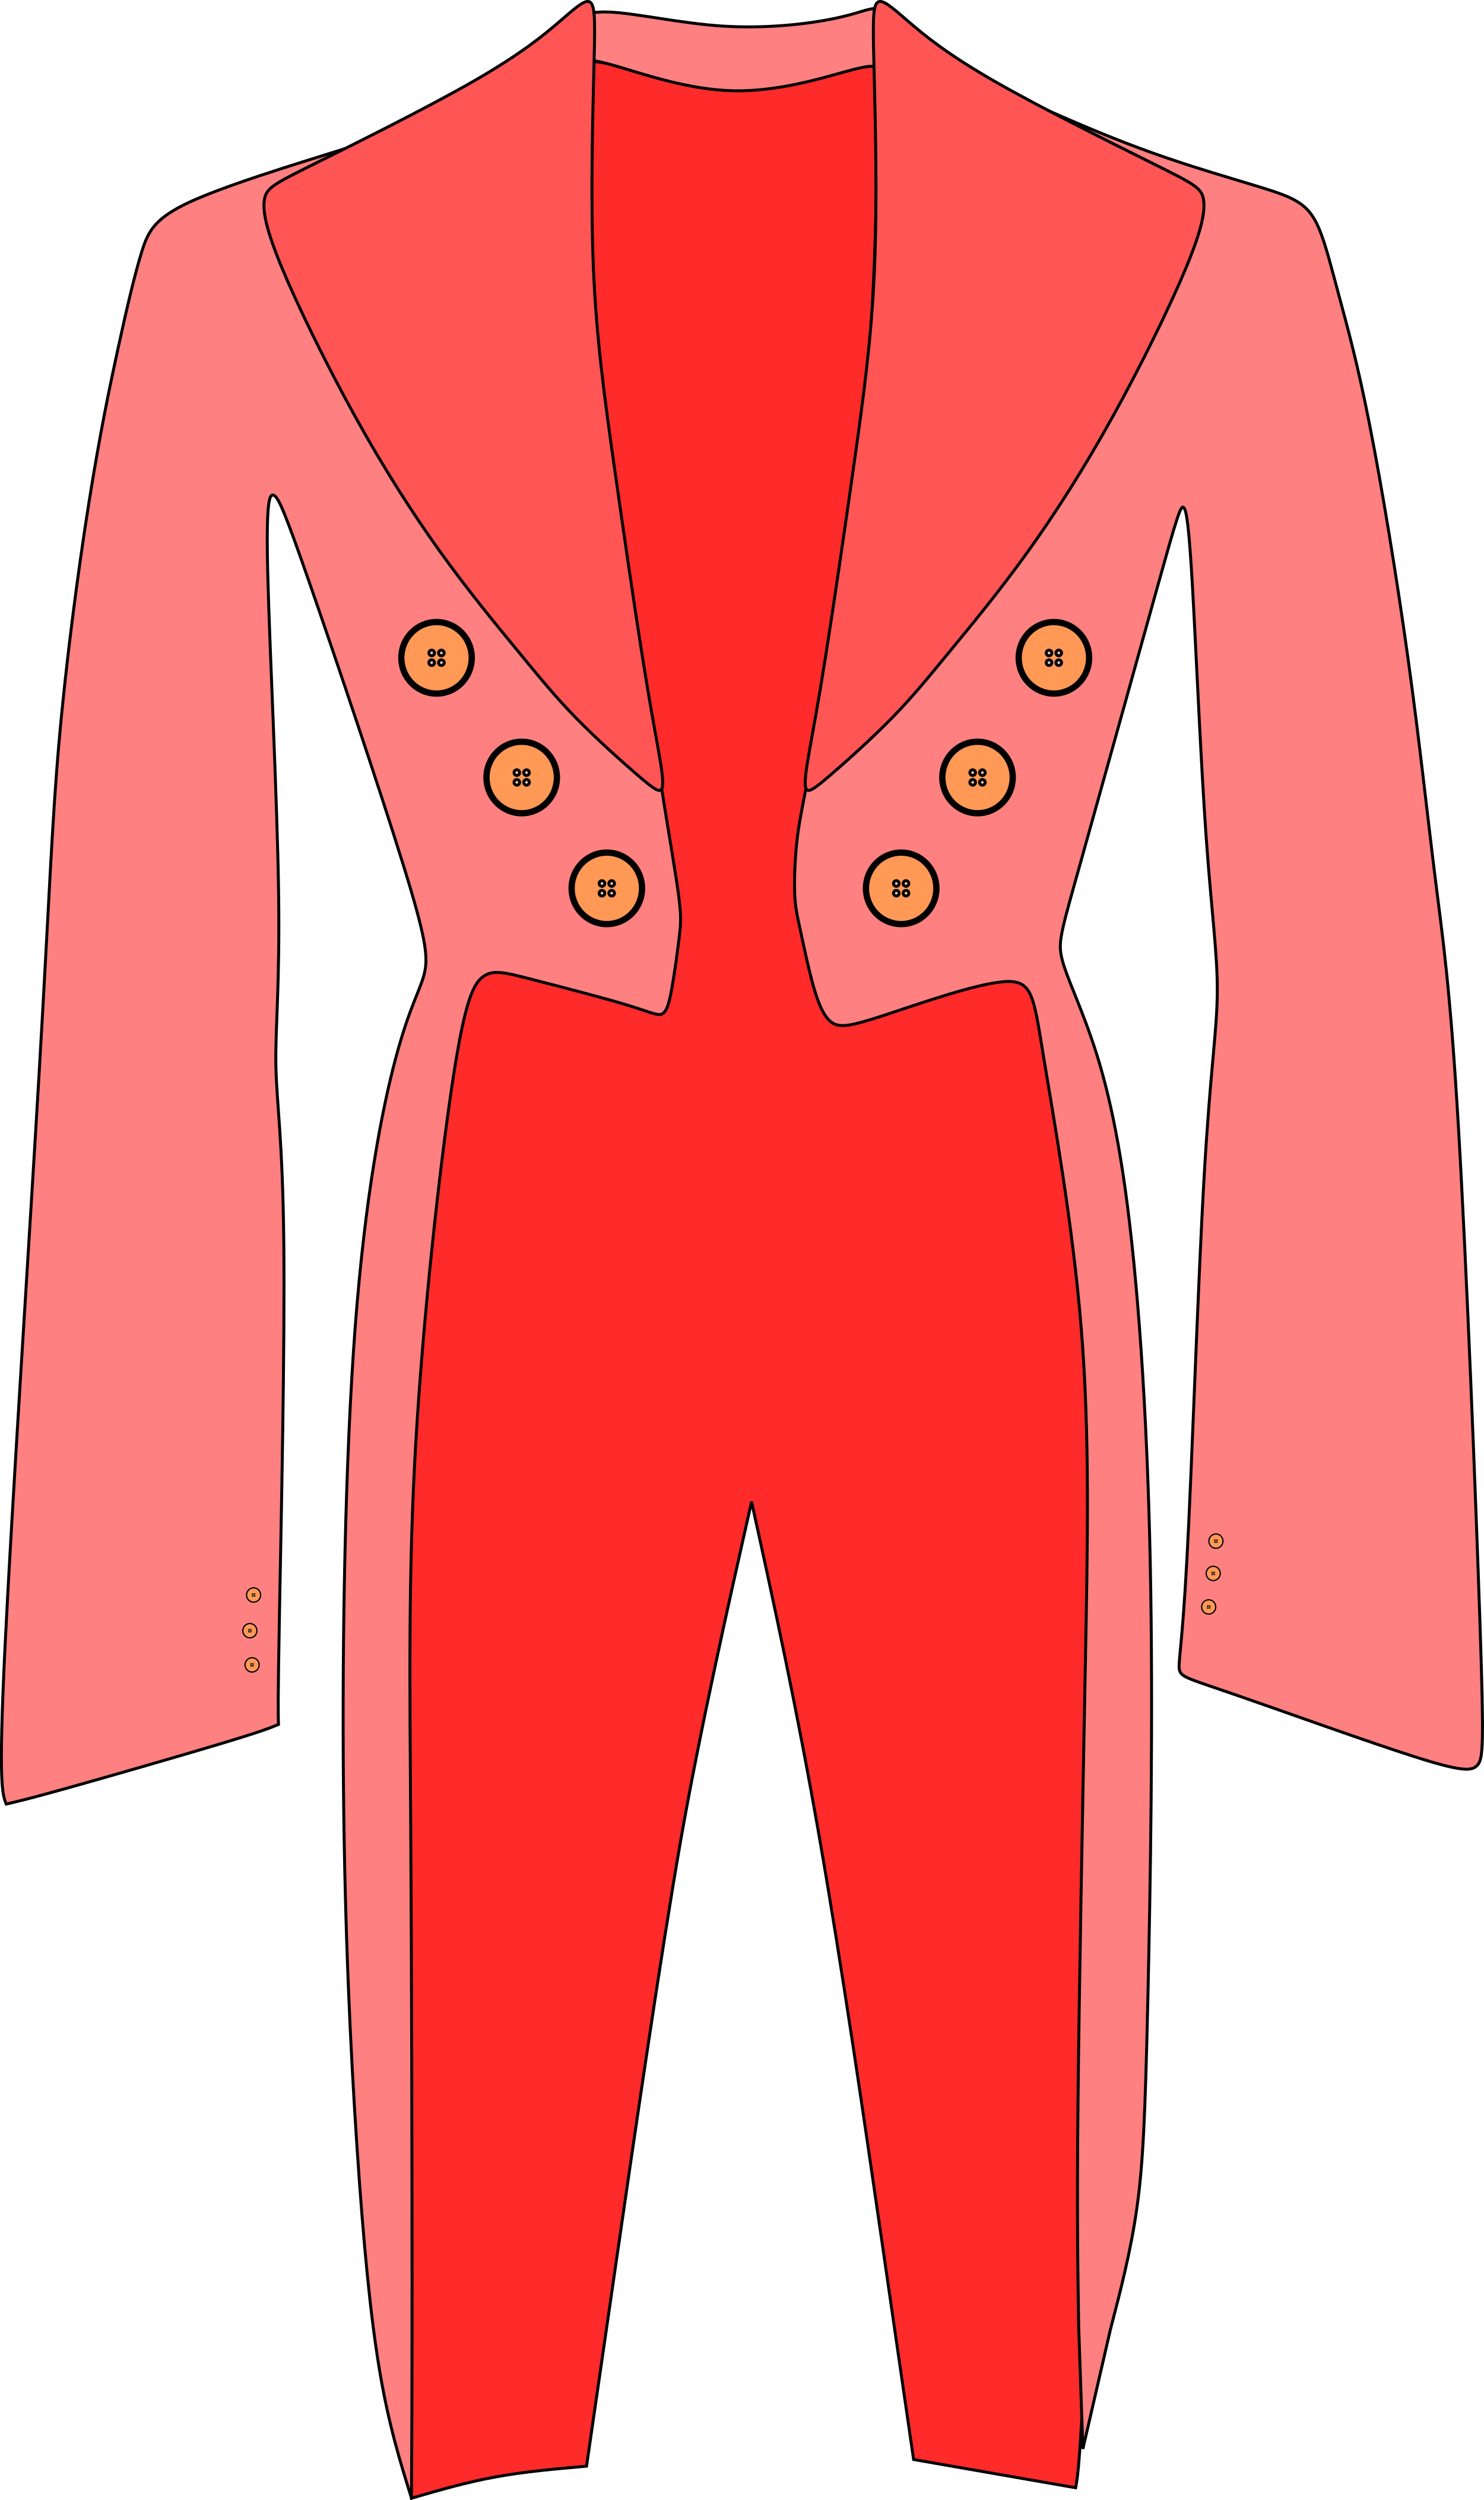 <?xml version="1.0" encoding="UTF-8" standalone="no"?>
<!-- Created with Inkscape (http://www.inkscape.org/) -->

<svg
   xmlns:dc="http://purl.org/dc/elements/1.1/"
   xmlns:cc="http://creativecommons.org/ns#"
   xmlns:rdf="http://www.w3.org/1999/02/22-rdf-syntax-ns#"
   xmlns:svg="http://www.w3.org/2000/svg"
   xmlns="http://www.w3.org/2000/svg"
   xmlns:xlink="http://www.w3.org/1999/xlink"
   xmlns:sodipodi="http://sodipodi.sourceforge.net/DTD/sodipodi-0.dtd"
   xmlns:inkscape="http://www.inkscape.org/namespaces/inkscape"
   width="100%"
   height="100%"
   viewBox="0 0 133.396 224.648"
   version="1.1"
   id="svg8"
   sodipodi:docname="tailcoat_f.svg"
   inkscape:version="0.92.1 r15371"
   inkscape:export-filename="/home/bellu/Bureau/tailcoat.png"
   inkscape:export-xdpi="96"
   inkscape:export-ydpi="96">
  <title
     id="title4842">Tail Coat</title>
  <defs
     id="defs2">
    <inkscape:path-effect
       effect="bspline"
       id="path-effect4611"
       is_visible="true"
       weight="33.333"
       steps="2"
       helper_size="0"
       apply_no_weight="true"
       apply_with_weight="true"
       only_selected="false" />
    <inkscape:path-effect
       effect="bspline"
       id="path-effect4583"
       is_visible="true"
       weight="33.333"
       steps="2"
       helper_size="0"
       apply_no_weight="true"
       apply_with_weight="true"
       only_selected="false" />
    <inkscape:path-effect
       effect="bspline"
       id="path-effect4561"
       is_visible="true"
       weight="33.333"
       steps="2"
       helper_size="0"
       apply_no_weight="true"
       apply_with_weight="true"
       only_selected="false" />
    <inkscape:path-effect
       effect="bspline"
       id="path-effect4553"
       is_visible="true"
       weight="33.333"
       steps="2"
       helper_size="0"
       apply_no_weight="true"
       apply_with_weight="true"
       only_selected="false" />
    <inkscape:path-effect
       effect="bspline"
       id="path-effect4561-3"
       is_visible="true"
       weight="33.333"
       steps="2"
       helper_size="0"
       apply_no_weight="true"
       apply_with_weight="true"
       only_selected="false" />
  </defs>
  <sodipodi:namedview
     id="base"
     pagecolor="#ffffff"
     bordercolor="#666666"
     borderopacity="1.0"
     inkscape:pageopacity="0.0"
     inkscape:pageshadow="2"
     inkscape:zoom="2.8"
     inkscape:cx="64.160267"
     inkscape:cy="156.43591"
     inkscape:document-units="mm"
     inkscape:current-layer="layer2"
     showgrid="false"
     inkscape:measure-start="472.143,1065.36"
     inkscape:measure-end="472.5,1065.36"
     showguides="true"
     inkscape:window-width="1920"
     inkscape:window-height="1009"
     inkscape:window-x="0"
     inkscape:window-y="27"
     inkscape:window-maximized="1"
     fit-margin-top="0"
     fit-margin-left="0"
     fit-margin-right="0"
     fit-margin-bottom="0">
    <inkscape:grid
       type="xygrid"
       id="grid4607"
       originx="-41.221"
       originy="-46.195" />
  </sodipodi:namedview>
  <g
     inkscape:groupmode="layer"
     id="layer2"
     inkscape:label="Layer 2"
     style="opacity:1"
     transform="translate(-41.221,-26.157)">
    <path
       style="display:inline;fill:#ff2a2a;stroke:#000000;stroke-width:0.265px;stroke-linecap:butt;stroke-linejoin:miter;stroke-opacity:1"
       d="m 78.212,250.634 c 2.46,-0.714 4.921,-1.429 7.543,-1.908 2.622,-0.48 5.406,-0.725 8.19,-0.97 0.658,-4.529 1.315,-9.059 2.733,-18.825 1.418,-9.767 4.011,-27.627 5.746,-37.487 1.735,-9.861 4.245,-20.995 6.354,-30.349 2.029,9.239 4.057,18.478 6.1,30.179 2.044,11.7 4.102,25.862 5.515,35.586 1.413,9.724 2.182,15.01 2.95,20.297 0,0 14.566,2.539 14.566,2.539 0.217,-1.161 0.435,-2.322 1.125,-17.846 0.69,-15.524 1.854,-45.411 1.745,-65.9 -0.109,-20.489 -1.49,-31.581 -2.96,-39.554 -1.47,-7.973 -3.029,-12.829 -5.966,-28.113 -2.937,-15.284 -7.253,-40.998 -11.568,-66.711 -4.504,0.651 -9.008,1.303 -13.51,1.286 -4.502,-0.017 -9.001,-0.702 -13.5,-1.387 -3.43,23.876 -6.86,47.752 -9.176,63.543 -2.316,15.791 -3.519,23.497 -5.123,39.356 -1.604,15.858 -3.608,39.867 -3.803,60.604 -0.195,20.737 1.421,38.2 3.036,55.663 z"
       id="path4609"
       inkscape:connector-curvature="0"
       inkscape:path-effect="#path-effect4611"
       inkscape:original-d="m 78.21183,250.63364 c 0,0 4.921087,-1.42897 7.381234,-2.14306 2.784323,-0.24526 8.352174,-0.73499 8.352174,-0.73499 0,0 1.315521,-9.05888 1.972884,-13.58793 2.178641,-15.00408 4.771708,-32.86415 6.535128,-45.01145 1.70736,-7.57377 6.32545,-28.06277 6.32545,-28.06277 0,0 4.05727,18.47823 6.08551,27.71774 2.05878,14.16114 4.1173,28.32254 6.17555,42.48421 0.76864,5.28602 2.30513,15.85884 2.30513,15.85884 l 14.56618,2.53906 c 0,0 0.43491,-2.322 0.65197,-3.48261 1.16383,-29.8872 2.32741,-59.77415 3.49071,-89.66082 -1.38061,-11.09185 -2.76152,-22.18363 -4.14268,-33.27505 -1.55877,-4.85557 -3.11788,-9.71106 -4.67721,-14.56619 -4.31504,-25.712636 -12.94636,-77.139687 -12.94636,-77.139687 0,0 -9.00841,1.302494 -13.51301,1.954138 -4.49888,-0.68538 -13.497426,-2.055347 -13.497426,-2.055347 0,0 -6.859653,47.751891 -10.289875,71.628236 -1.202466,7.7061 -2.405163,15.41227 -3.608139,23.11881 -2.004335,24.01038 -4.008779,48.01916 -6.013567,72.02914 1.615734,17.46318 4.846347,52.38973 4.846347,52.38973 z"
       sodipodi:nodetypes="cacascaaccaccccaccccc"
       inkscape:label="inner" />
    <path
       style="display:inline;fill:#ff8080;stroke:#000000;stroke-width:0.265;stroke-linecap:butt;stroke-linejoin:miter;stroke-miterlimit:4;stroke-dasharray:none;stroke-opacity:1;paint-order:normal"
       d="m 59.067,43.962 c 3.92,-1.67 11.181,-3.808 15.613,-5.212 4.432,-1.403 6.036,-2.071 7.951,-3.007 1.915,-0.935 4.143,-2.138 5.746,-3.363 1.604,-1.225 2.584,-2.472 3.471,-3.474 0.887,-1.001 1.682,-1.757 4.087,-1.668 2.405,0.089 6.422,1.023 10.301,1.267 3.879,0.244 7.621,-0.201 9.904,-0.668 2.283,-0.467 3.106,-0.955 3.863,-0.91 0.757,0.045 1.448,0.622 2.551,1.579 1.103,0.957 2.617,2.293 4.733,3.585 2.116,1.292 4.833,2.539 7.862,3.875 3.029,1.336 6.37,2.762 9.822,3.987 3.452,1.225 7.016,2.25 9.199,2.918 2.183,0.668 2.985,0.98 3.697,1.425 0.713,0.445 1.336,1.025 1.915,2.383 0.579,1.359 1.114,3.497 1.826,6.147 0.713,2.651 1.604,5.813 2.717,11.448 1.114,5.635 2.45,13.742 3.474,21.136 1.025,7.395 1.737,14.076 2.425,19.58 0.688,5.504 1.352,9.83 2.096,22.459 0.744,12.628 1.569,33.559 1.936,44.581 0.368,11.022 0.279,12.136 -0.211,12.715 -0.49,0.579 -1.38,0.624 -5.591,-0.713 -4.211,-1.337 -11.737,-4.053 -15.924,-5.501 -4.187,-1.448 -5.033,-1.626 -5.256,-2.205 -0.223,-0.579 0.178,-1.559 0.64,-10.091 0.462,-8.532 0.984,-24.617 1.544,-34.328 0.56,-9.711 1.158,-13.049 1.184,-16.565 0.026,-3.516 -0.519,-7.214 -1,-13.963 -0.48,-6.749 -0.895,-16.548 -1.214,-22.206 -0.319,-5.657 -0.542,-7.172 -0.809,-7.417 -0.267,-0.245 -0.579,0.78 -2.361,7.151 -1.782,6.372 -5.033,18.083 -6.815,24.431 -1.782,6.348 -2.093,7.327 -1.826,8.687 0.267,1.36 1.113,3.096 2.211,6.038 1.098,2.942 2.446,7.089 3.546,14.995 1.1,7.906 1.951,19.571 2.239,33.35 0.288,13.779 0.011,29.671 -0.221,39.776 -0.232,10.105 -0.42,14.421 -0.973,18.343 -0.553,3.921 -1.472,7.448 -2.39,10.974 0,0 -2.469,10.707 -2.469,10.707 0,0 -0.376,-10.954 -0.376,-10.954 -0.083,-5.113 -0.166,-10.227 -0.059,-20.495 0.107,-10.267 0.403,-25.689 0.64,-38.079 0.238,-12.391 0.417,-21.75 -0.355,-31.195 -0.772,-9.444 -2.496,-18.974 -3.396,-24.442 -0.9,-5.469 -0.977,-6.877 -3.565,-6.675 -2.588,0.202 -7.686,2.014 -10.725,3.009 -3.04,0.995 -4.02,1.173 -4.755,0.639 -0.735,-0.535 -1.225,-1.782 -1.671,-3.385 -0.445,-1.604 -0.846,-3.564 -1.136,-4.9 -0.29,-1.336 -0.468,-2.049 -0.512,-3.408 -0.044,-1.358 0.045,-3.363 0.267,-5.101 0.223,-1.737 0.579,-3.207 1.737,-9.376 1.158,-6.168 3.118,-17.04 4.165,-27.418 1.047,-10.379 1.18,-20.268 1.27,-25.591 0.089,-5.323 0.134,-6.08 -0.044,-6.459 -0.178,-0.378 -0.668,-0.378 -2.852,0.223 -2.184,0.601 -6.102,1.802 -10.066,1.713 -3.965,-0.089 -7.973,-1.469 -10.312,-2.159 -2.339,-0.69 -3.007,-0.69 -3.274,-0.423 -0.267,0.267 -0.134,0.802 -1.39e-4,3.542 0.134,2.74 0.267,7.683 0.735,13.764 0.468,6.081 1.27,13.296 2.25,20.535 0.98,7.239 2.138,14.499 2.895,19.31 0.757,4.811 1.114,7.172 1.562,9.934 0.448,2.762 0.988,5.924 1.238,7.804 0.25,1.88 0.209,2.477 0.05,3.792 -0.159,1.314 -0.435,3.345 -0.685,4.694 -0.249,1.349 -0.472,2.018 -0.896,2.174 -0.423,0.156 -1.047,-0.2 -3.264,-0.868 -2.217,-0.668 -6.025,-1.646 -8.453,-2.27 -2.428,-0.624 -3.474,-0.892 -4.371,-0.199 -0.897,0.694 -1.646,2.349 -2.759,9.807 -1.113,7.459 -2.589,20.71 -3.258,32.223 -0.669,11.513 -0.529,21.282 -0.444,34.493 0.085,13.211 0.116,29.864 0.118,40.465 0.002,10.601 -0.024,15.15 -0.051,19.698 -1.022,-3.285 -2.044,-6.57 -2.87,-11.493 -0.826,-4.923 -1.455,-11.485 -2.03,-20.091 -0.575,-8.607 -1.095,-19.259 -1.216,-32.554 -0.121,-13.295 0.156,-29.233 1.056,-41.085 0.9,-11.852 2.422,-19.619 3.653,-24.209 1.231,-4.59 2.169,-6.003 2.549,-7.511 0.38,-1.508 0.202,-3.112 -1.914,-9.926 -2.115,-6.814 -6.17,-18.844 -8.442,-25.369 -2.272,-6.526 -2.762,-7.55 -3.163,-7.729 -0.401,-0.178 -0.713,0.49 -0.534,7.362 0.178,6.872 0.846,19.935 0.967,28.332 0.121,8.397 -0.304,12.12 -0.244,15.523 0.06,3.402 0.606,6.483 0.711,15.842 0.105,9.359 -0.233,24.997 -0.386,33.274 -0.153,8.277 -0.123,9.195 -0.092,10.112 -0.757,0.312 -1.514,0.623 -5.103,1.704 -3.589,1.081 -10.009,2.93 -13.709,3.966 -3.7,1.036 -4.68,1.259 -5.66,1.482 -0.356,-0.891 -0.713,-1.782 -0.105,-14.217 0.608,-12.435 2.181,-36.415 3.079,-51.745 0.898,-15.33 1.12,-22.012 1.766,-29.384 0.646,-7.372 1.715,-15.435 2.695,-21.604 0.98,-6.169 1.871,-10.446 2.65,-14.009 0.78,-3.563 1.448,-6.415 2.071,-8.441 0.624,-2.027 1.203,-3.23 5.123,-4.9 z"
       id="path4581"
       inkscape:connector-curvature="0"
       inkscape:path-effect="#path-effect4583"
       inkscape:original-d="m 55.725697,44.430296 c 7.261085,-2.138421 14.521907,-4.276577 21.782466,-6.414468 1.603811,-0.668409 3.207498,-1.336612 4.810849,-2.004523 2.22707,-1.202738 4.454758,-2.40569 6.68174,-3.608139 0.980115,-1.247344 1.96024,-2.49478 2.939966,-3.741772 0.794638,-0.755436 1.589389,-1.510964 2.383686,-2.266047 4.015183,0.932945 8.032846,1.866793 12.048866,2.800586 3.74204,-0.445714 7.48381,-0.891164 11.22532,-1.336348 0.82389,-0.48831 1.64762,-0.976424 2.47104,-1.464238 0.69085,0.576685 1.38196,1.154075 2.07254,1.731507 1.51474,1.336034 3.02932,2.672432 4.54359,4.009043 2.71747,1.246979 5.43474,2.494251 8.15172,3.741775 3.34098,1.425109 6.682,2.85061 10.0226,4.276312 3.56372,1.024228 7.12745,2.048801 10.69078,3.073598 0.80204,0.311536 1.60389,0.623366 2.40543,0.935445 0.62378,0.578718 1.24752,1.157901 1.87088,1.737252 0.5348,2.137857 1.06935,4.276047 1.60362,6.414468 0.89124,3.162702 1.78206,6.325113 2.6727,9.488067 1.33669,8.107362 2.67296,16.214087 4.00904,24.321528 0.713,6.68165 1.4257,13.36321 2.13816,20.045218 0.66398,4.32628 1.32766,8.65259 1.99109,12.97925 0.82477,20.93021 1.64927,41.86048 2.47353,62.79165 -0.0888,1.11338 -0.17789,2.2267 -0.26727,3.34087 -0.89086,0.0443 -1.78125,0.0888 -2.6727,0.13364 -7.53016,-2.71835 -15.05592,-5.43474 -22.58427,-8.15172 -0.84609,-0.17844 -1.69224,-0.35658 -2.53906,-0.53454 0.40127,-0.98048 0.80207,-1.96024 1.20271,-2.93996 0.52291,-16.08492 1.04556,-32.16957 1.56794,-48.25396 0.5978,-3.3372 1.19551,-6.67512 1.7926,-10.0108 -0.54492,-3.6964 -1.09043,-7.39472 -1.63604,-11.09168 -0.41461,-9.800143 -0.82949,-19.600036 -1.24463,-29.399653 -0.22246,-1.514752 -0.44519,-3.02932 -0.66818,-4.543583 -0.3115,1.02412 -0.62336,2.048803 -0.93544,3.073601 -3.25252,11.71866 -6.50329,23.430362 -9.75534,35.145945 -0.31156,0.97975 -0.62317,1.95911 -0.93544,2.93996 0.84717,1.73806 1.69304,3.47426 2.53917,5.21178 1.34899,4.14688 2.69772,8.29402 4.04619,12.44142 0.85167,11.66498 1.70307,23.33022 2.5542,34.99572 -0.27599,15.89228 -0.55224,31.78483 -0.82876,47.67764 -0.1877,4.31652 -0.37567,8.63331 -0.5639,12.95036 -0.91811,3.52581 -2.75512,10.57823 -2.75512,10.57823 l -2.46893,10.70695 -0.37603,-10.95431 c 0,0 -0.16538,-10.22715 -0.24846,-15.34033 0.29624,-15.42156 0.59222,-30.84285 0.88793,-46.26388 0.17981,-9.36 0.35935,-18.71974 0.53863,-28.07921 -1.72326,-9.52947 -3.44679,-19.05868 -5.17058,-28.58762 -0.0763,-1.40854 -0.1529,-2.81645 -0.22978,-4.22482 -5.10008,1.81226 -10.19763,3.62379 -15.29708,5.43617 -0.97976,0.17792 -1.95971,0.3561 -2.93997,0.53454 -0.48988,-1.2479 -0.97972,-2.49478 -1.46998,-3.74177 -0.40059,-1.96002 -0.80154,-3.92022 -1.20271,-5.87993 -0.1779,-0.71291 -0.3561,-1.4257 -0.53454,-2.13816 0.0893,-2.00426 0.17844,-4.0093 0.26727,-6.01356 0.35657,-1.470044 0.71298,-2.94023 1.06908,-4.409946 1.95983,-10.866929 3.92022,-21.738187 5.87993,-32.606882 0.13389,-9.888963 0.26753,-19.77821 0.4009,-29.666919 0.0448,-0.757507 0.0894,-1.514792 0.13364,-2.271789 -0.40049,-2.65e-4 -0.89045,-2.65e-4 -1.33635,0 -3.92129,1.202046 -7.83944,2.403313 -11.75979,3.605439 -4.00896,-1.380313 -8.01763,-2.760169 -12.027198,-4.139979 -0.66795,-2.65e-4 -1.336085,-2.65e-4 -2.004523,0 0.133953,0.534487 0.267533,1.068813 0.400904,1.603618 0.133946,4.945949 0.267534,9.888707 0.400905,14.833457 0.802116,7.216389 1.603883,14.43229 2.405425,21.648832 1.15847,7.260791 2.316601,14.521379 3.474505,21.782466 0.356632,2.360687 0.712982,4.721497 1.069082,7.082642 0.54043,3.162551 1.0805,6.324811 1.6205,9.488451 -0.0408,0.59703 -0.0819,1.19398 -0.12321,1.79156 -0.27617,2.03103 -0.55254,4.06186 -0.82912,6.09251 -0.22241,0.66776 -0.44519,1.33608 -0.66817,2.00452 -0.62367,-0.35679 -1.246857,-0.71291 -1.870891,-1.06908 -3.810127,-0.97914 -7.618323,-1.95745 -11.428627,-2.93596 -1.045594,-0.26887 -2.09142,-0.53747 -3.137563,-0.80581 -0.748571,1.65578 -1.497134,3.31122 -2.246454,4.96801 -1.477001,13.26022 -2.953284,26.51189 -4.430394,39.76887 0.139828,9.76925 0.279383,19.53813 0.418677,29.30759 0.03113,16.65257 0.062,33.3054 0.0926,49.95849 -0.02632,4.54832 -0.07977,13.64575 -0.07977,13.64575 0,0 -2.043837,-6.56974 -3.066152,-9.85421 -0.628987,-6.56175 -1.258238,-13.12324 -1.887754,-19.68446 -0.519775,-10.65246 -1.039815,-21.30466 -1.56012,-31.95659 0.277882,-15.93757 0.555516,-31.87579 0.832853,-47.81191 1.522562,-7.76707 3.044933,-15.53426 4.567156,-23.30178 0.938919,-1.41301 1.877357,-2.82543 2.815773,-4.23795 -0.177931,-1.60403 -0.356129,-3.20783 -0.534536,-4.81085 C 75.326549,96.950939 71.272137,84.921364 67.218287,72.894501 66.728561,71.869714 66.238561,70.845168 65.748304,69.8209 c -0.311518,0.667838 -0.623366,1.336083 -0.935445,2.004523 0.668758,13.075538 1.336604,26.138688 2.004523,39.208707 -0.425429,3.72366 -0.851081,7.44722 -1.277062,11.1716 0.546442,3.08055 1.092541,6.16093 1.638421,9.24183 -0.336903,15.63762 -0.674064,31.27524 -1.011492,46.91326 0.03083,0.91673 0.09171,2.75097 0.09171,2.75097 0,0 -1.51425,0.62336 -2.271792,0.93544 -6.420109,1.84904 -12.840248,3.69828 -19.260769,5.54781 -0.979725,0.22247 -2.939966,0.66818 -2.939966,0.66818 0,0 -0.712453,-1.78206 -1.069078,-2.6727 1.573093,-23.97951 3.145962,-47.95937 4.718464,-71.93742 0.222983,-6.68177 0.445715,-13.36374 0.668174,-20.045211 1.0693,-8.062566 2.138421,-16.125526 3.207234,-24.187893 0.891133,-4.276421 1.782064,-8.552889 2.672696,-12.828937 0.668391,-2.850936 1.336612,-5.702014 2.004521,-8.552624 0.579286,-1.202846 1.158433,-2.40569 1.737254,-3.608139 z"
       sodipodi:nodetypes="ccccccccccccccccccccccccacaccccccccaaaaacccaaaacccccccccccccccccccccccccccccaacaaaccccccccccacaccccccccc"
       inkscape:label="outter" />
    <path
       style="display:inline;fill:#ff5555;stroke:#000000;stroke-width:0.265px;stroke-linecap:butt;stroke-linejoin:miter;stroke-opacity:1"
       d="m 120.07,26.395 c -0.424,0.412 -0.382,2.059 -0.271,6.421 0.111,4.362 0.292,11.438 0.026,17.593 -0.266,6.155 -0.979,11.39 -1.825,17.362 -0.846,5.973 -1.826,12.683 -2.538,17.187 -0.711,4.505 -1.154,6.803 -1.47,8.585 -0.316,1.782 -0.505,3.047 -0.316,3.474 0.189,0.427 0.756,0.016 2.173,-1.201 1.417,-1.217 3.686,-3.243 5.528,-5.125 1.843,-1.882 3.26,-3.622 5.213,-5.995 1.953,-2.372 4.441,-5.378 6.977,-8.905 2.535,-3.527 5.119,-7.577 7.698,-12.236 2.58,-4.66 5.169,-9.955 6.602,-13.419 1.433,-3.464 1.717,-5.109 1.528,-6.105 -0.189,-0.996 -0.85,-1.344 -4.442,-3.132 -3.591,-1.788 -10.11,-5.014 -14.378,-7.465 -4.268,-2.452 -6.284,-4.128 -7.737,-5.378 -1.453,-1.25 -2.344,-2.073 -2.768,-1.661 z"
       id="path4559"
       inkscape:connector-curvature="0"
       inkscape:path-effect="#path-effect4561"
       inkscape:original-d="m 119.60311,25.159975 c 0.0424,1.647323 0.0842,3.29467 0.1263,4.94202 0.1808,7.076252 0.36152,14.152677 0.54188,21.229282 -0.71245,5.233929 -1.42518,10.468254 -2.13816,15.702779 -0.97978,6.710704 -1.95971,13.420915 -2.93996,20.13177 -0.44237,2.298316 -0.88497,4.596693 -1.32784,6.895436 -0.18875,1.265265 -0.37772,2.530457 -0.56697,3.796085 0.56736,-0.411607 1.13419,-0.822751 1.7009,-1.233728 2.26692,-2.023772 4.53597,-4.04942 6.80357,-6.073732 1.4175,-1.739925 2.83508,-3.480009 4.25223,-5.219615 2.48819,-3.004998 4.97695,-6.010731 7.46503,-9.015696 2.58285,-4.049035 5.16594,-8.098576 7.74851,-12.147467 2.55141,-5.282744 5.16594,-10.56603 7.74851,-15.848645 0.28373,-1.645138 0.56723,-3.290206 0.85045,-4.934908 -0.66107,-0.348178 -1.32265,-0.696215 -1.98438,-1.043923 -6.5208,-3.22742 -13.03991,-6.453608 -19.56026,-9.680014 -2.01565,-1.676894 -4.03148,-3.35347 -6.04762,-5.029809 -0.89048,-0.823554 -1.78106,-1.646698 -2.67219,-2.469835 z"
       sodipodi:nodetypes="cccccccccccccccccc" />
    <path
       style="display:inline;fill:#ff5555;stroke:#000000;stroke-width:0.265px;stroke-linecap:butt;stroke-linejoin:miter;stroke-opacity:1"
       d="m 94.324,26.395 c 0.424,0.412 0.382,2.059 0.271,6.421 -0.111,4.362 -0.292,11.438 -0.026,17.593 0.266,6.155 0.979,11.39 1.825,17.362 0.846,5.973 1.826,12.683 2.538,17.187 0.711,4.505 1.154,6.803 1.47,8.585 0.316,1.782 0.505,3.047 0.316,3.474 -0.189,0.427 -0.756,0.016 -2.173,-1.201 -1.417,-1.217 -3.686,-3.243 -5.528,-5.125 -1.843,-1.882 -3.26,-3.622 -5.213,-5.995 -1.953,-2.372 -4.441,-5.378 -6.977,-8.905 -2.535,-3.527 -5.119,-7.577 -7.698,-12.236 -2.58,-4.66 -5.169,-9.955 -6.602,-13.419 -1.433,-3.464 -1.717,-5.109 -1.528,-6.105 0.189,-0.996 0.85,-1.344 4.442,-3.132 3.591,-1.788 10.11,-5.014 14.378,-7.465 4.268,-2.452 6.284,-4.128 7.737,-5.378 1.453,-1.25 2.344,-2.073 2.768,-1.661 z"
       id="path4559-6"
       inkscape:connector-curvature="0"
       inkscape:path-effect="#path-effect4561-3"
       inkscape:original-d="m 94.790893,25.159975 c -0.0424,1.647324 -0.0842,3.294671 -0.1263,4.94202 -0.1808,7.076253 -0.36152,14.152677 -0.54188,21.229282 0.71245,5.233928 1.42518,10.468257 2.13816,15.702782 0.97978,6.710703 1.95971,13.420913 2.93996,20.13177 0.44237,2.298313 0.884967,4.59669 1.327837,6.895434 0.18875,1.265265 0.37772,2.530458 0.56697,3.796087 -0.56736,-0.411607 -1.134188,-0.822754 -1.700897,-1.233731 -2.26692,-2.023771 -4.53597,-4.049419 -6.80357,-6.07373 -1.4175,-1.739924 -2.83508,-3.480011 -4.25223,-5.219614 -2.48819,-3.005001 -4.97695,-6.010731 -7.46503,-9.015697 -2.58285,-4.049038 -5.16594,-8.098576 -7.74851,-12.147468 -2.55141,-5.282746 -5.16594,-10.566031 -7.748513,-15.848645 -0.28373,-1.645139 -0.56723,-3.290206 -0.85045,-4.934909 0.66107,-0.348178 1.32265,-0.696214 1.984383,-1.043922 6.5208,-3.22742 13.03991,-6.453608 19.56026,-9.680014 2.01565,-1.676895 4.03148,-3.35347 6.04762,-5.02981 0.89048,-0.823553 1.78106,-1.646698 2.67219,-2.469835 z"
       sodipodi:nodetypes="cccccccccccccccccc" />
    <use
       x="0"
       y="0"
       xlink:href="#use4753"
       id="use4755"
       width="100%"
       height="100%"
       transform="translate(-26.458)" />
    <use
       x="0"
       y="0"
       xlink:href="#use4751"
       id="use4753"
       width="100%"
       height="100%"
       transform="translate(-6.864,9.961)" />
    <use
       x="0"
       y="0"
       xlink:href="#use4755"
       id="use4757"
       width="100%"
       height="100%"
       transform="translate(-7.654,-9.961)" />
    <use
       x="0"
       y="0"
       xlink:href="#g4749"
       id="use4751"
       width="100%"
       height="100%"
       transform="translate(-6.864,10.754)" />
    <use
       x="0"
       y="0"
       xlink:href="#use4757"
       id="use4759"
       width="100%"
       height="100%"
       transform="translate(-7.654,-10.754)" />
    <g
       id="g4749"
       style="fill:#ffccaa;fill-opacity:1"
       inkscape:label="ButtonTemplate"
       transform="translate(-1.203,0.404)">
      <ellipse
         inkscape:label="button"
         ry="3.213"
         rx="3.166"
         cy="84.861"
         cx="137.158"
         id="path4642"
         style="opacity:1;fill:#ff9955;fill-opacity:1;fill-rule:evenodd;stroke:#000000;stroke-width:0.565;stroke-linecap:butt;stroke-linejoin:round;stroke-miterlimit:4;stroke-dasharray:none;stroke-dashoffset:0;stroke-opacity:1;paint-order:normal" />
      <path
         inkscape:connector-curvature="0"
         id="path4726"
         d="m 136.722,84.174 a 0.251,0.251 0 0 0 -0.25,0.251 0.251,0.251 0 0 0 0.25,0.251 0.251,0.251 0 0 0 0.251,-0.251 0.251,0.251 0 0 0 -0.251,-0.251 z m 0.872,0 a 0.251,0.251 0 0 0 -0.251,0.251 0.251,0.251 0 0 0 0.251,0.251 0.251,0.251 0 0 0 0.251,-0.251 0.251,0.251 0 0 0 -0.251,-0.251 z m -0.872,0.872 a 0.251,0.251 0 0 0 -0.25,0.251 0.251,0.251 0 0 0 0.25,0.251 0.251,0.251 0 0 0 0.251,-0.251 0.251,0.251 0 0 0 -0.251,-0.251 z m 0.872,0 a 0.251,0.251 0 0 0 -0.251,0.251 0.251,0.251 0 0 0 0.251,0.251 0.251,0.251 0 0 0 0.251,-0.251 0.251,0.251 0 0 0 -0.251,-0.251 z"
         style="opacity:1;fill:#ffccaa;fill-opacity:1;fill-rule:evenodd;stroke:#000000;stroke-width:0.265;stroke-linecap:butt;stroke-linejoin:round;stroke-miterlimit:4;stroke-dasharray:none;stroke-dashoffset:0;stroke-opacity:1;paint-order:normal" />
    </g>
    <g
       transform="matrix(0.2,0,0,0.2,123.089,147.664)"
       id="g4749-9"
       style="opacity:1;fill:#ffccaa;fill-opacity:1"
       inkscape:label="SmallButton">
      <ellipse
         inkscape:label="button2"
         ry="3.213"
         rx="3.166"
         cy="84.861"
         cx="137.158"
         id="path4642-3"
         style="opacity:1;fill:#ff9955;fill-opacity:1;fill-rule:evenodd;stroke:#000000;stroke-width:0.565;stroke-linecap:butt;stroke-linejoin:round;stroke-miterlimit:4;stroke-dasharray:none;stroke-dashoffset:0;stroke-opacity:1;paint-order:normal" />
      <path
         inkscape:connector-curvature="0"
         id="path4726-6"
         d="m 136.722,84.174 a 0.251,0.251 0 0 0 -0.25,0.251 0.251,0.251 0 0 0 0.25,0.251 0.251,0.251 0 0 0 0.251,-0.251 0.251,0.251 0 0 0 -0.251,-0.251 z m 0.872,0 a 0.251,0.251 0 0 0 -0.251,0.251 0.251,0.251 0 0 0 0.251,0.251 0.251,0.251 0 0 0 0.251,-0.251 0.251,0.251 0 0 0 -0.251,-0.251 z m -0.872,0.872 a 0.251,0.251 0 0 0 -0.25,0.251 0.251,0.251 0 0 0 0.25,0.251 0.251,0.251 0 0 0 0.251,-0.251 0.251,0.251 0 0 0 -0.251,-0.251 z m 0.872,0 a 0.251,0.251 0 0 0 -0.251,0.251 0.251,0.251 0 0 0 0.251,0.251 0.251,0.251 0 0 0 0.251,-0.251 0.251,0.251 0 0 0 -0.251,-0.251 z"
         style="opacity:1;fill:#ffccaa;fill-opacity:1;fill-rule:evenodd;stroke:#000000;stroke-width:0.265;stroke-linecap:butt;stroke-linejoin:round;stroke-miterlimit:4;stroke-dasharray:none;stroke-dashoffset:0;stroke-opacity:1;paint-order:normal" />
    </g>
    <use
       x="0"
       y="0"
       xlink:href="#g4749-9"
       id="use4832"
       width="100%"
       height="100%"
       transform="translate(-0.244,2.902)" />
    <use
       x="0"
       y="0"
       xlink:href="#use4832"
       id="use4834"
       width="100%"
       height="100%"
       transform="translate(-0.406,3.012)" />
    <use
       x="0"
       y="0"
       xlink:href="#use4832"
       id="use4836"
       width="100%"
       height="100%"
       transform="translate(-86.261,1.938)" />
    <use
       x="0"
       y="0"
       xlink:href="#use4836"
       id="use4838"
       width="100%"
       height="100%"
       transform="translate(-0.334,3.207)" />
    <use
       x="0"
       y="0"
       xlink:href="#use4838"
       id="use4840"
       width="100%"
       height="100%"
       transform="translate(0.2,3.074)" />
  </g>
</svg>
